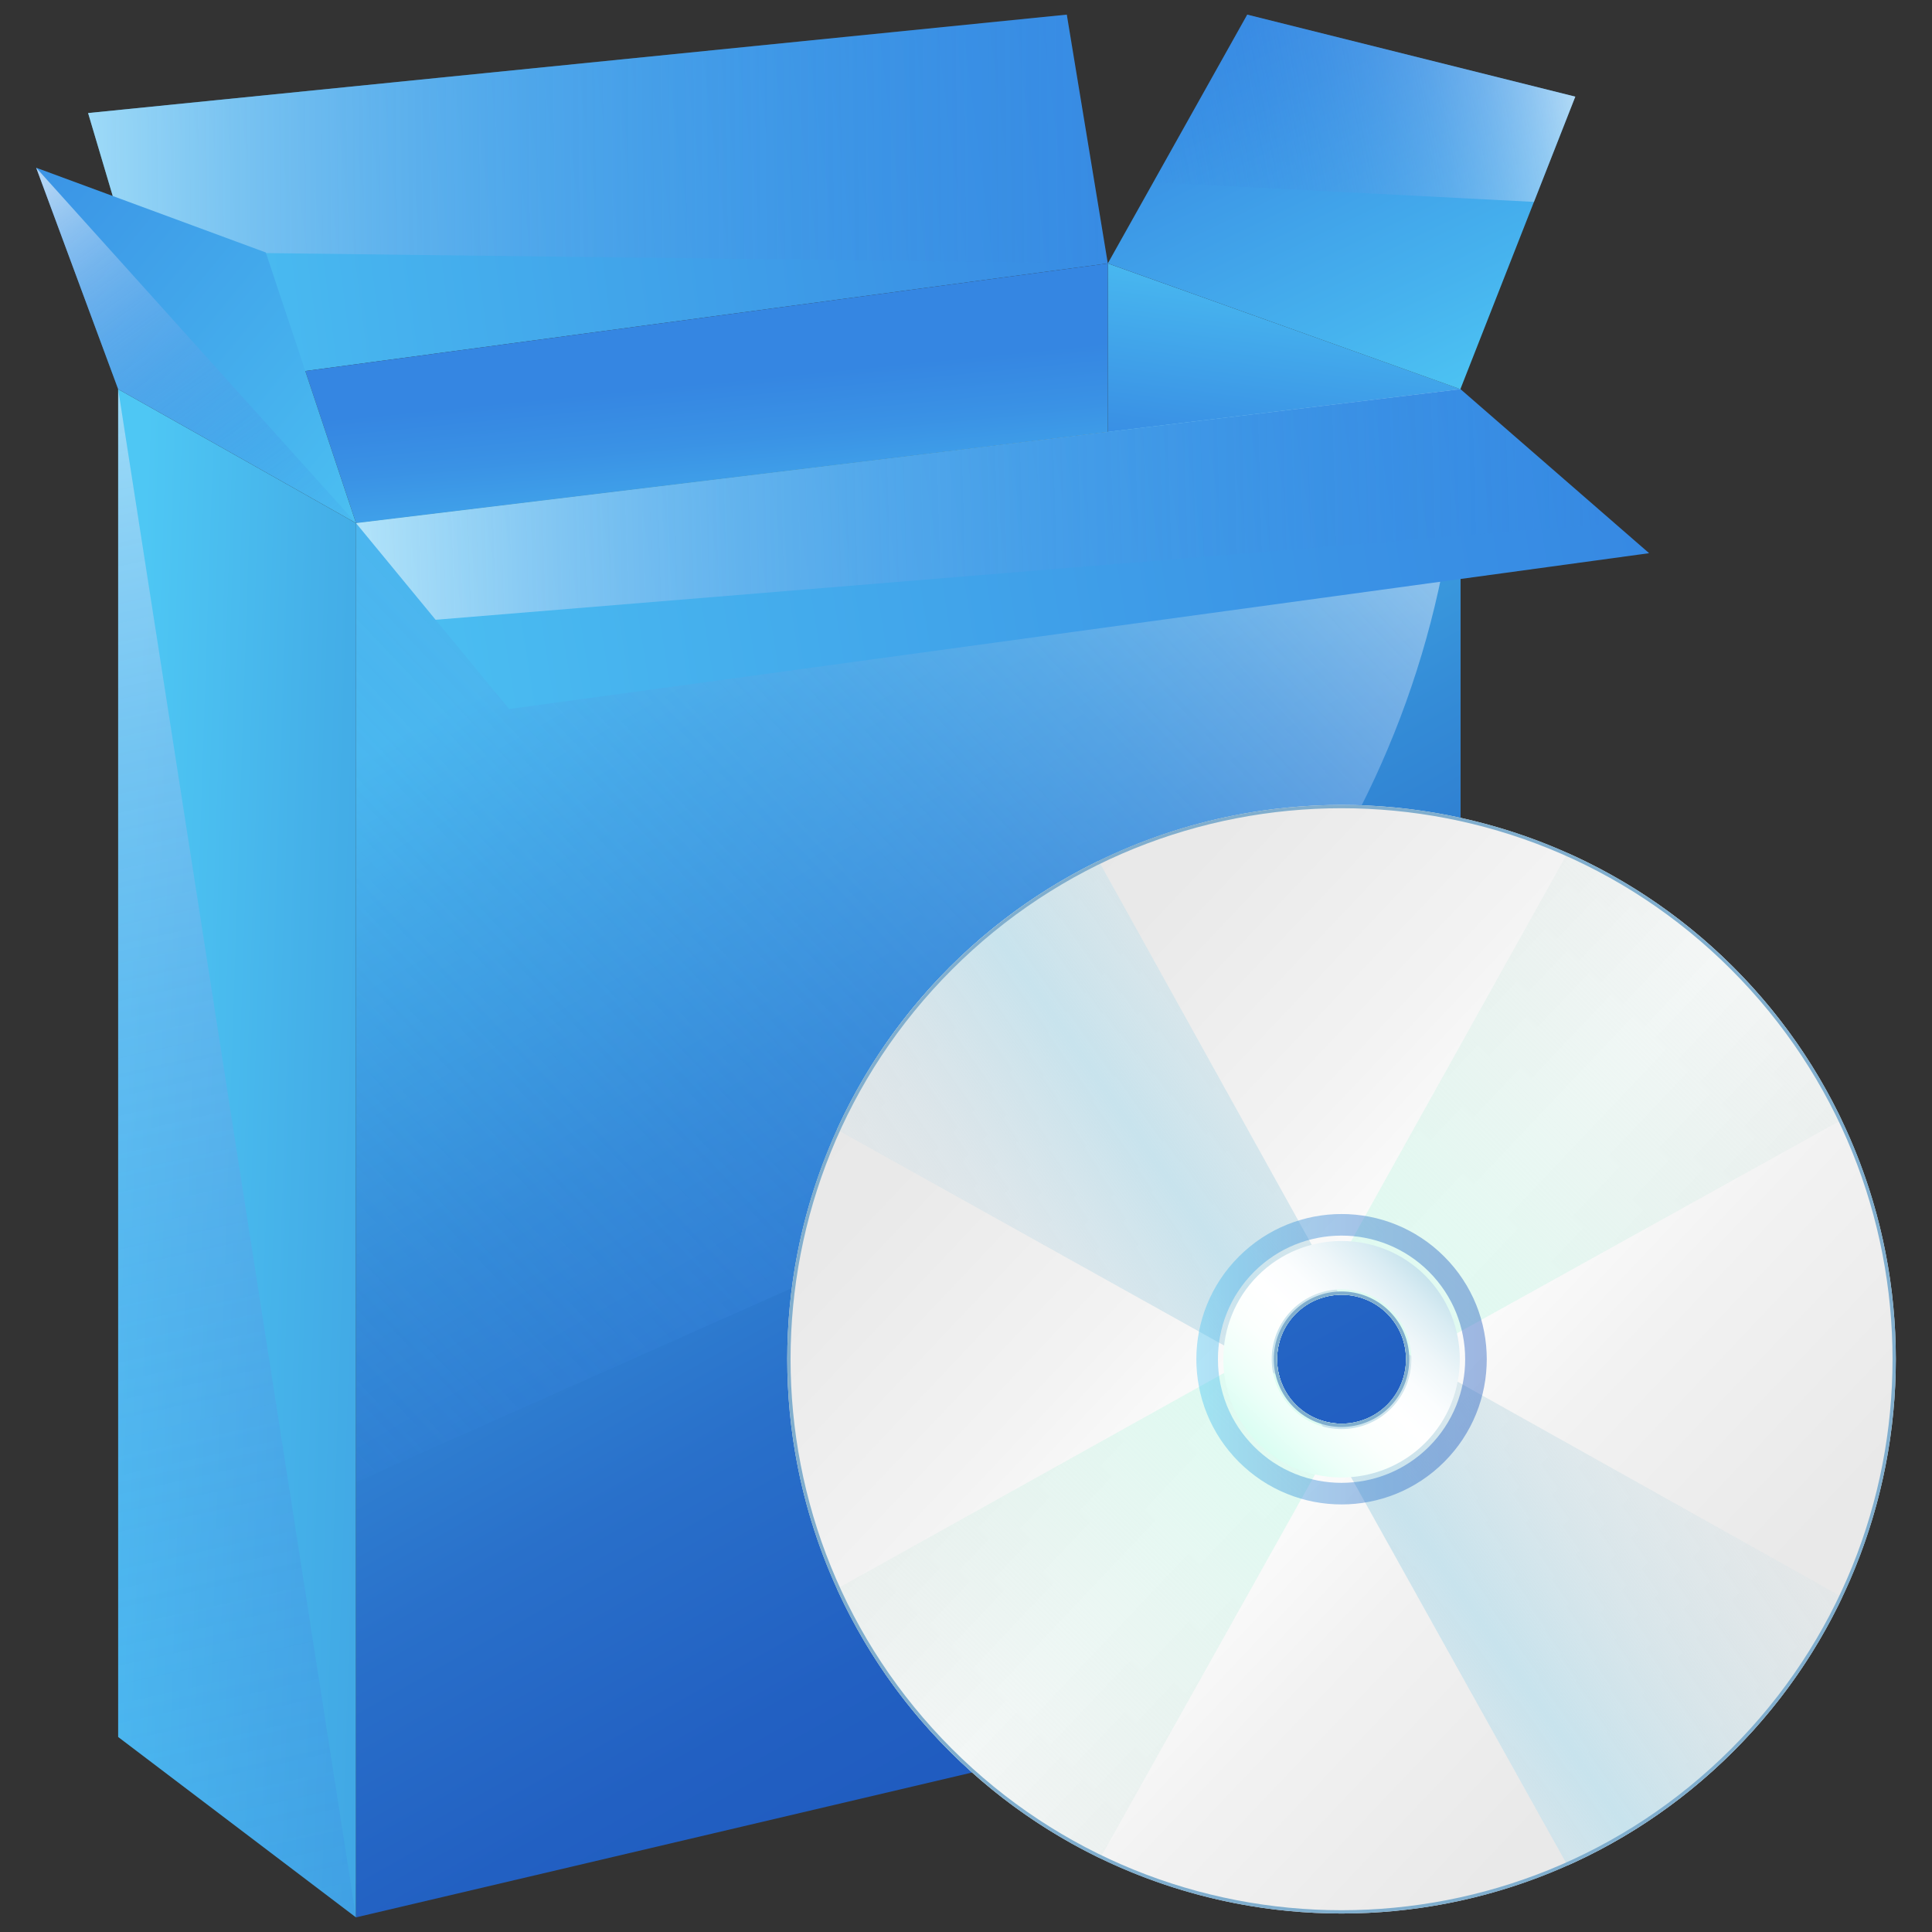 <?xml version="1.0" encoding="utf-8"?>
<!-- Generator: Adobe Illustrator 25.4.1, SVG Export Plug-In . SVG Version: 6.00 Build 0)  -->
<svg version="1.1" id="Layer_1" xmlns="http://www.w3.org/2000/svg" xmlns:xlink="http://www.w3.org/1999/xlink" x="0px" y="0px"
	 viewBox="0 0 128 128" style="enable-background:new 0 0 128 128;" xml:space="preserve">
<rect x="0" y="0" width="128" height="128" fill="#333333" stroke="none"/>
<g>
	<g>
		<linearGradient id="SVGID_1_" gradientUnits="userSpaceOnUse" x1="8.148" y1="76.157" x2="96.047" y2="79.063">
			<stop  offset="0" style="stop-color:#4EC7F4"/>
			<stop  offset="0.13" style="stop-color:#45B1E9"/>
			<stop  offset="0.388" style="stop-color:#348CD7"/>
			<stop  offset="0.628" style="stop-color:#2970CA"/>
			<stop  offset="0.839" style="stop-color:#2260C2"/>
			<stop  offset="1" style="stop-color:#1F5ABF"/>
		</linearGradient>
		<path style="fill:url(#SVGID_1_);" d="M7.829,25.783v89.294l15.758,11.954V34.658L7.829,25.783L7.829,25.783z"/>
		
			<linearGradient id="SVGID_00000024705279486346585180000001320181366074215857_" gradientUnits="userSpaceOnUse" x1="88.548" y1="15.678" x2="86.039" y2="34.38">
			<stop  offset="0" style="stop-color:#4EC7F4"/>
			<stop  offset="0.271" style="stop-color:#46B2EE"/>
			<stop  offset="0.74" style="stop-color:#3A92E5"/>
			<stop  offset="1" style="stop-color:#3586E2"/>
		</linearGradient>
		<polygon style="fill:url(#SVGID_00000024705279486346585180000001320181366074215857_);" points="96.761,25.782 96.761,65.63 
			73.395,65.63 73.395,17.452 		"/>
		<polygon style="fill:none;" points="96.76,25.783 23.587,34.658 23.587,127.031 96.76,109.825 		"/>
		<polygon style="fill:none;" points="96.76,25.783 23.587,34.658 23.587,127.031 96.76,109.825 		"/>
		
			<linearGradient id="SVGID_00000142147758589564912200000006578599180352288647_" gradientUnits="userSpaceOnUse" x1="3.134" y1="17.328" x2="82.924" y2="7.146">
			<stop  offset="0" style="stop-color:#4EC7F4"/>
			<stop  offset="0.271" style="stop-color:#46B2EE"/>
			<stop  offset="0.74" style="stop-color:#3A92E5"/>
			<stop  offset="1" style="stop-color:#3586E2"/>
		</linearGradient>
		<polygon style="fill:url(#SVGID_00000142147758589564912200000006578599180352288647_);" points="73.395,17.452 20.228,24.582 
			11.271,25.782 7.469,12.985 5.837,7.49 70.678,0.969 		"/>
		<polygon style="fill:none;" points="96.76,25.783 23.587,34.658 23.587,127.031 96.76,109.825 		"/>
		
			<linearGradient id="SVGID_00000178910932637077324840000016660455868778109872_" gradientUnits="userSpaceOnUse" x1="48.705" y1="40.268" x2="47.228" y2="25.258">
			<stop  offset="0" style="stop-color:#4EC7F4"/>
			<stop  offset="0.271" style="stop-color:#46B2EE"/>
			<stop  offset="0.74" style="stop-color:#3A92E5"/>
			<stop  offset="1" style="stop-color:#3586E2"/>
		</linearGradient>
		<polygon style="fill:url(#SVGID_00000178910932637077324840000016660455868778109872_);" points="73.395,17.452 73.395,28.617 
			23.588,34.658 20.228,24.582 		"/>
		
			<linearGradient id="SVGID_00000021091104254890983460000015657917467380213889_" gradientUnits="userSpaceOnUse" x1="96.704" y1="28.102" x2="81.979" y2="-2.343">
			<stop  offset="0" style="stop-color:#4EC7F4"/>
			<stop  offset="0.271" style="stop-color:#46B2EE"/>
			<stop  offset="0.74" style="stop-color:#3A92E5"/>
			<stop  offset="1" style="stop-color:#3586E2"/>
		</linearGradient>
		<polygon style="fill:url(#SVGID_00000021091104254890983460000015657917467380213889_);" points="82.633,0.969 104.368,6.403 
			96.754,25.783 73.395,17.452 		"/>
		
			<linearGradient id="SVGID_00000103226080348994238930000010411131504950467490_" gradientUnits="userSpaceOnUse" x1="0.32" y1="9.907" x2="83.938" y2="9.095">
			<stop  offset="0" style="stop-color:#FFFFFF;stop-opacity:0.6"/>
			<stop  offset="0.095" style="stop-color:#D0E3F8;stop-opacity:0.543"/>
			<stop  offset="0.193" style="stop-color:#A7CAF2;stop-opacity:0.484"/>
			<stop  offset="0.298" style="stop-color:#84B5ED;stop-opacity:0.421"/>
			<stop  offset="0.407" style="stop-color:#67A4E9;stop-opacity:0.356"/>
			<stop  offset="0.524" style="stop-color:#5197E6;stop-opacity:0.286"/>
			<stop  offset="0.651" style="stop-color:#418DE4;stop-opacity:0.209"/>
			<stop  offset="0.796" style="stop-color:#3888E2;stop-opacity:0.122"/>
			<stop  offset="1" style="stop-color:#3586E2;stop-opacity:0"/>
		</linearGradient>
		<polygon style="fill:url(#SVGID_00000103226080348994238930000010411131504950467490_);" points="8.56,16.658 7.469,12.985 
			5.837,7.49 70.678,0.969 73.395,17.452 		"/>
		<polyline style="fill:none;stroke:#6493D4;stroke-width:0.112;stroke-miterlimit:10;" points="28.861,37.625 27.82,36.346 
			26.189,34.342 		"/>
		
			<linearGradient id="SVGID_00000129895313202445858260000000587482858793971328_" gradientUnits="userSpaceOnUse" x1="29.434" y1="35.013" x2="-9.502" y2="2.964">
			<stop  offset="0" style="stop-color:#4EC7F4"/>
			<stop  offset="0.271" style="stop-color:#46B2EE"/>
			<stop  offset="0.74" style="stop-color:#3A92E5"/>
			<stop  offset="1" style="stop-color:#3586E2"/>
		</linearGradient>
		<polygon style="fill:url(#SVGID_00000129895313202445858260000000587482858793971328_);" points="23.588,34.658 7.829,25.782 
			2.396,11.113 7.469,12.985 17.609,16.727 20.228,24.582 		"/>
		<polygon style="fill:none;" points="96.76,25.783 23.587,34.658 23.587,127.031 96.76,109.825 		"/>
		
			<linearGradient id="SVGID_00000083089299399263621430000005502281982879533210_" gradientUnits="userSpaceOnUse" x1="40.074" y1="40.916" x2="80.391" y2="112.106">
			<stop  offset="0" style="stop-color:#4EC7F4"/>
			<stop  offset="0.13" style="stop-color:#45B1E9"/>
			<stop  offset="0.388" style="stop-color:#348CD7"/>
			<stop  offset="0.628" style="stop-color:#2970CA"/>
			<stop  offset="0.839" style="stop-color:#2260C2"/>
			<stop  offset="1" style="stop-color:#1F5ABF"/>
		</linearGradient>
		<polygon style="fill:url(#SVGID_00000083089299399263621430000005502281982879533210_);" points="96.76,25.783 23.587,34.658 
			23.587,127.031 96.76,109.825 		"/>
		<polygon style="fill:none;" points="96.76,25.783 23.587,34.658 23.587,127.031 96.76,109.825 		"/>
		
			<linearGradient id="SVGID_00000072255582694406142030000009609807025641335734_" gradientUnits="userSpaceOnUse" x1="87.034" y1="17.947" x2="-2.784" y2="103.09">
			<stop  offset="0" style="stop-color:#FFFFFF;stop-opacity:0.6"/>
			<stop  offset="0.046" style="stop-color:#DCEAFA;stop-opacity:0.572"/>
			<stop  offset="0.109" style="stop-color:#B5D3F4;stop-opacity:0.535"/>
			<stop  offset="0.177" style="stop-color:#93BEEF;stop-opacity:0.494"/>
			<stop  offset="0.252" style="stop-color:#75ADEB;stop-opacity:0.449"/>
			<stop  offset="0.334" style="stop-color:#5E9EE8;stop-opacity:0.4"/>
			<stop  offset="0.427" style="stop-color:#4B93E5;stop-opacity:0.344"/>
			<stop  offset="0.538" style="stop-color:#3F8CE3;stop-opacity:0.277"/>
			<stop  offset="0.684" style="stop-color:#3787E2;stop-opacity:0.189"/>
			<stop  offset="1" style="stop-color:#3586E2;stop-opacity:0"/>
		</linearGradient>
		<path style="fill:url(#SVGID_00000072255582694406142030000009609807025641335734_);" d="M96.76,25.783l-73.174,8.875v63.533
			l36.769-16.362C82.495,71.978,96.76,50.016,96.76,25.783L96.76,25.783z"/>
		
			<linearGradient id="SVGID_00000075882937748366099750000015005837548400582845_" gradientUnits="userSpaceOnUse" x1="2.803" y1="12.136" x2="23.691" y2="41.405">
			<stop  offset="0" style="stop-color:#FFFFFF;stop-opacity:0.6"/>
			<stop  offset="0.095" style="stop-color:#D0E3F8;stop-opacity:0.543"/>
			<stop  offset="0.193" style="stop-color:#A7CAF2;stop-opacity:0.484"/>
			<stop  offset="0.298" style="stop-color:#84B5ED;stop-opacity:0.421"/>
			<stop  offset="0.407" style="stop-color:#67A4E9;stop-opacity:0.356"/>
			<stop  offset="0.524" style="stop-color:#5197E6;stop-opacity:0.286"/>
			<stop  offset="0.651" style="stop-color:#418DE4;stop-opacity:0.209"/>
			<stop  offset="0.796" style="stop-color:#3888E2;stop-opacity:0.122"/>
			<stop  offset="1" style="stop-color:#3586E2;stop-opacity:0"/>
		</linearGradient>
		<polygon style="fill:url(#SVGID_00000075882937748366099750000015005837548400582845_);" points="23.588,34.658 7.829,25.782 
			2.396,11.113 		"/>
		
			<linearGradient id="SVGID_00000177479036315597256170000008799993927677262726_" gradientUnits="userSpaceOnUse" x1="104.226" y1="4.844" x2="73.346" y2="10.788">
			<stop  offset="0" style="stop-color:#FFFFFF;stop-opacity:0.6"/>
			<stop  offset="0.095" style="stop-color:#D0E3F8;stop-opacity:0.543"/>
			<stop  offset="0.193" style="stop-color:#A7CAF2;stop-opacity:0.484"/>
			<stop  offset="0.298" style="stop-color:#84B5ED;stop-opacity:0.421"/>
			<stop  offset="0.407" style="stop-color:#67A4E9;stop-opacity:0.356"/>
			<stop  offset="0.524" style="stop-color:#5197E6;stop-opacity:0.286"/>
			<stop  offset="0.651" style="stop-color:#418DE4;stop-opacity:0.209"/>
			<stop  offset="0.796" style="stop-color:#3888E2;stop-opacity:0.122"/>
			<stop  offset="1" style="stop-color:#3586E2;stop-opacity:0"/>
		</linearGradient>
		<polygon style="fill:url(#SVGID_00000177479036315597256170000008799993927677262726_);" points="82.633,0.969 104.368,6.403 
			101.628,13.376 76.406,12.079 		"/>
		
			<linearGradient id="SVGID_00000060714353416005263840000014631676580170341761_" gradientUnits="userSpaceOnUse" x1="16.189" y1="43.648" x2="114.055" y2="28.074">
			<stop  offset="0" style="stop-color:#4EC7F4"/>
			<stop  offset="0.271" style="stop-color:#46B2EE"/>
			<stop  offset="0.74" style="stop-color:#3A92E5"/>
			<stop  offset="1" style="stop-color:#3586E2"/>
		</linearGradient>
		<polygon style="fill:url(#SVGID_00000060714353416005263840000014631676580170341761_);" points="109.258,36.65 96.761,38.359 
			73.395,41.552 33.73,46.974 23.588,34.658 73.395,28.617 96.761,25.782 		"/>
		
			<linearGradient id="SVGID_00000034809128275603978350000001460853144833745296_" gradientUnits="userSpaceOnUse" x1="22.593" y1="34.536" x2="106.148" y2="32.221">
			<stop  offset="0" style="stop-color:#FFFFFF;stop-opacity:0.6"/>
			<stop  offset="0.051" style="stop-color:#E9F2FC;stop-opacity:0.569"/>
			<stop  offset="0.175" style="stop-color:#BAD5F5;stop-opacity:0.495"/>
			<stop  offset="0.302" style="stop-color:#91BDEF;stop-opacity:0.419"/>
			<stop  offset="0.431" style="stop-color:#70A9EA;stop-opacity:0.341"/>
			<stop  offset="0.564" style="stop-color:#569AE7;stop-opacity:0.262"/>
			<stop  offset="0.7" style="stop-color:#438FE4;stop-opacity:0.18"/>
			<stop  offset="0.842" style="stop-color:#3988E3;stop-opacity:0.095"/>
			<stop  offset="1" style="stop-color:#3586E2;stop-opacity:0"/>
		</linearGradient>
		<polygon style="fill:url(#SVGID_00000034809128275603978350000001460853144833745296_);" points="28.861,41.062 23.588,34.658 
			73.395,28.617 96.761,25.782 106.967,34.658 		"/>
		
			<linearGradient id="SVGID_00000145042903094536643050000015879314339955575982_" gradientUnits="userSpaceOnUse" x1="-3.825" y1="18.126" x2="37.023" y2="201.454">
			<stop  offset="0" style="stop-color:#FFFFFF;stop-opacity:0.6"/>
			<stop  offset="0.04" style="stop-color:#E4EFFB;stop-opacity:0.576"/>
			<stop  offset="0.11" style="stop-color:#BBD6F5;stop-opacity:0.534"/>
			<stop  offset="0.185" style="stop-color:#97C0F0;stop-opacity:0.489"/>
			<stop  offset="0.266" style="stop-color:#78AEEC;stop-opacity:0.44"/>
			<stop  offset="0.355" style="stop-color:#609FE8;stop-opacity:0.387"/>
			<stop  offset="0.454" style="stop-color:#4C94E5;stop-opacity:0.327"/>
			<stop  offset="0.57" style="stop-color:#3F8CE3;stop-opacity:0.258"/>
			<stop  offset="0.717" style="stop-color:#3787E2;stop-opacity:0.17"/>
			<stop  offset="1" style="stop-color:#3586E2;stop-opacity:0"/>
		</linearGradient>
		<path style="fill:url(#SVGID_00000145042903094536643050000015879314339955575982_);" d="M7.829,25.783L7.829,25.783v89.294
			l15.758,11.954"/>
	</g>
	<g>
		<defs>
			<path id="SVGID_00000158709341657348402530000008073620025653406878_" d="M114.849,64.085c-14.342-14.342-37.594-14.342-51.936,0
				c-14.34,14.34-14.34,37.592,0,51.934c14.342,14.342,37.594,14.342,51.936,0C129.189,101.678,129.189,78.425,114.849,64.085z
				 M91.903,93.073c-1.667,1.665-4.376,1.665-6.044,0c-1.665-1.667-1.665-4.376,0-6.041c1.667-1.667,4.376-1.667,6.044,0
				C93.568,88.697,93.568,91.406,91.903,93.073z"/>
		</defs>
		<clipPath id="SVGID_00000090277699060891433620000007901437047538730911_">
			<use xlink:href="#SVGID_00000158709341657348402530000008073620025653406878_"  style="overflow:visible;"/>
		</clipPath>
		
			<linearGradient id="SVGID_00000138533323989776482690000002298398262620218772_" gradientUnits="userSpaceOnUse" x1="50.837" y1="54.023" x2="129.828" y2="128.831">
			<stop  offset="0" style="stop-color:#E6E6E6"/>
			<stop  offset="0.207" style="stop-color:#E9E9E9"/>
			<stop  offset="0.368" style="stop-color:#F3F3F3"/>
			<stop  offset="0.481" style="stop-color:#FFFFFF"/>
			<stop  offset="0.605" style="stop-color:#F2F2F2"/>
			<stop  offset="0.764" style="stop-color:#E9E9E9"/>
			<stop  offset="1" style="stop-color:#E6E6E6"/>
		</linearGradient>
		
			<circle style="clip-path:url(#SVGID_00000090277699060891433620000007901437047538730911_);fill:url(#SVGID_00000138533323989776482690000002298398262620218772_);" cx="88.881" cy="90.052" r="36.724"/>
		
			<linearGradient id="SVGID_00000102503990976630149990000015935410611394189221_" gradientUnits="userSpaceOnUse" x1="-4496.025" y1="8776.064" x2="-4372.986" y2="8776.064" gradientTransform="matrix(-0.707 0.707 -0.707 -0.707 3158.15 9431.335)">
			<stop  offset="0" style="stop-color:#E6E6E6;stop-opacity:0"/>
			<stop  offset="0.203" style="stop-color:#E3EBE9;stop-opacity:0.408"/>
			<stop  offset="0.456" style="stop-color:#DCFBF0;stop-opacity:0.916"/>
			<stop  offset="0.497" style="stop-color:#DAFEF2"/>
			<stop  offset="0.551" style="stop-color:#DCFAF0;stop-opacity:0.894"/>
			<stop  offset="0.796" style="stop-color:#E3EBE9;stop-opacity:0.405"/>
			<stop  offset="1" style="stop-color:#E6E6E6;stop-opacity:0"/>
		</linearGradient>
		
			<polygon style="clip-path:url(#SVGID_00000090277699060891433620000007901437047538730911_);fill:url(#SVGID_00000102503990976630149990000015935410611394189221_);" points="
			30.385,119.233 86.246,88.092 117.386,32.231 146.025,60.87 90.48,91.696 59.024,147.872 		"/>
		<path style="clip-path:url(#SVGID_00000090277699060891433620000007901437047538730911_);fill:none;" d="M62.915,64.084
			c-14.342,14.342-14.342,37.594,0,51.937c14.341,14.341,37.593,14.341,51.935-0.002c14.341-14.341,14.341-37.593,0-51.933
			C100.507,49.744,77.255,49.744,62.915,64.084z M91.903,93.073c-1.665,1.665-4.375,1.665-6.041,0c-1.665-1.665-1.666-4.375,0-6.041
			c1.666-1.666,4.376-1.665,6.041,0C93.569,88.698,93.569,91.407,91.903,93.073z"/>
		
			<linearGradient id="SVGID_00000116210694273727052070000004273169031636614328_" gradientUnits="userSpaceOnUse" x1="-3627.486" y1="1146.508" x2="-3640.282" y2="1220.577" gradientTransform="matrix(0.707 0.707 -0.707 0.707 3492.644 1824.113)">
			<stop  offset="0" style="stop-color:#E6E6E6;stop-opacity:0"/>
			<stop  offset="0.177" style="stop-color:#E1E6E7;stop-opacity:0.356"/>
			<stop  offset="0.381" style="stop-color:#D3E4EA;stop-opacity:0.766"/>
			<stop  offset="0.497" style="stop-color:#C8E3ED"/>
			<stop  offset="0.636" style="stop-color:#D7E4EA;stop-opacity:0.724"/>
			<stop  offset="0.815" style="stop-color:#E2E6E7;stop-opacity:0.369"/>
			<stop  offset="1" style="stop-color:#E6E6E6;stop-opacity:0"/>
		</linearGradient>
		
			<polygon style="clip-path:url(#SVGID_00000090277699060891433620000007901437047538730911_);fill:url(#SVGID_00000116210694273727052070000004273169031636614328_);" points="
			117.386,147.872 86.246,92.011 30.385,60.87 59.024,32.231 89.85,87.777 146.025,119.233 		"/>
		<g style="clip-path:url(#SVGID_00000090277699060891433620000007901437047538730911_);">
			<path style="fill:#FFFFFF;" d="M85.861,87.032c-1.666,1.666-1.666,4.376,0,6.042c1.666,1.666,4.376,1.666,6.042,0
				c1.666-1.666,1.666-4.376,0-6.042S87.526,85.366,85.861,87.032z"/>
			
				<linearGradient id="SVGID_00000163772813663329814280000003610585102955569306_" gradientUnits="userSpaceOnUse" x1="94.303" y1="84.392" x2="83.46" y2="95.713">
				<stop  offset="0" style="stop-color:#C8E3ED"/>
				<stop  offset="0.089" style="stop-color:#D9ECF3"/>
				<stop  offset="0.232" style="stop-color:#EEF6F9"/>
				<stop  offset="0.371" style="stop-color:#FBFDFE"/>
				<stop  offset="0.504" style="stop-color:#FFFFFF"/>
				<stop  offset="0.663" style="stop-color:#FBFFFD"/>
				<stop  offset="0.836" style="stop-color:#EDFFF9"/>
				<stop  offset="1" style="stop-color:#DAFEF2"/>
			</linearGradient>
			<path style="fill:url(#SVGID_00000163772813663329814280000003610585102955569306_);" d="M83.339,84.511
				c-3.056,3.056-3.056,8.028,0,11.084s8.028,3.056,11.084,0c3.056-3.056,3.056-8.028,0-11.084S86.395,81.455,83.339,84.511z
				 M92.154,93.325c-1.805,1.805-4.741,1.805-6.546,0s-1.805-4.741,0-6.546c1.805-1.805,4.741-1.805,6.546,0
				C93.959,88.584,93.959,91.521,92.154,93.325z"/>
			
				<linearGradient id="SVGID_00000182495396432943681190000014313437752789095097_" gradientUnits="userSpaceOnUse" x1="79.261" y1="90.052" x2="98.501" y2="90.052">
				<stop  offset="0" style="stop-color:#4EC7F4"/>
				<stop  offset="0.13" style="stop-color:#45B1E9"/>
				<stop  offset="0.388" style="stop-color:#348CD7"/>
				<stop  offset="0.628" style="stop-color:#2970CA"/>
				<stop  offset="0.839" style="stop-color:#2260C2"/>
				<stop  offset="1" style="stop-color:#1F5ABF"/>
			</linearGradient>
			<path style="opacity:0.42;fill:url(#SVGID_00000182495396432943681190000014313437752789095097_);" d="M82.079,83.25
				c-3.757,3.757-3.757,9.848,0,13.605c3.757,3.757,9.848,3.757,13.605,0c3.757-3.757,3.757-9.848,0-13.605
				C91.927,79.493,85.836,79.493,82.079,83.25z M94.675,95.846c-3.195,3.195-8.393,3.195-11.588,0
				c-3.195-3.195-3.195-8.393,0-11.588c3.195-3.195,8.393-3.195,11.588,0C97.87,87.453,97.87,92.652,94.675,95.846z"/>
		</g>
		<path style="clip-path:url(#SVGID_00000090277699060891433620000007901437047538730911_);fill:none;" d="M114.849,64.084
			c-14.342-14.34-37.594-14.34-51.936,0c-14.34,14.342-14.34,37.594,0,51.936c14.342,14.34,37.594,14.34,51.936,0
			C129.189,101.679,129.189,78.426,114.849,64.084z M91.901,93.072c-1.665,1.667-4.374,1.667-6.041,0
			c-1.665-1.665-1.665-4.374,0-6.041c1.667-1.665,4.376-1.665,6.041,0C93.568,88.698,93.568,91.407,91.901,93.072z"/>
		
			<path style="clip-path:url(#SVGID_00000090277699060891433620000007901437047538730911_);fill:none;stroke:#80AECE;stroke-width:0.437;stroke-miterlimit:10;" d="
			M114.849,64.085c-14.342-14.342-37.594-14.342-51.936,0c-14.34,14.34-14.34,37.592,0,51.934c14.342,14.342,37.594,14.342,51.936,0
			C129.189,101.678,129.189,78.425,114.849,64.085z M91.903,93.073c-1.667,1.665-4.376,1.665-6.044,0
			c-1.665-1.667-1.665-4.376,0-6.041c1.667-1.667,4.376-1.667,6.044,0C93.568,88.697,93.568,91.406,91.903,93.073z"/>
	</g>
</g>
</svg>
